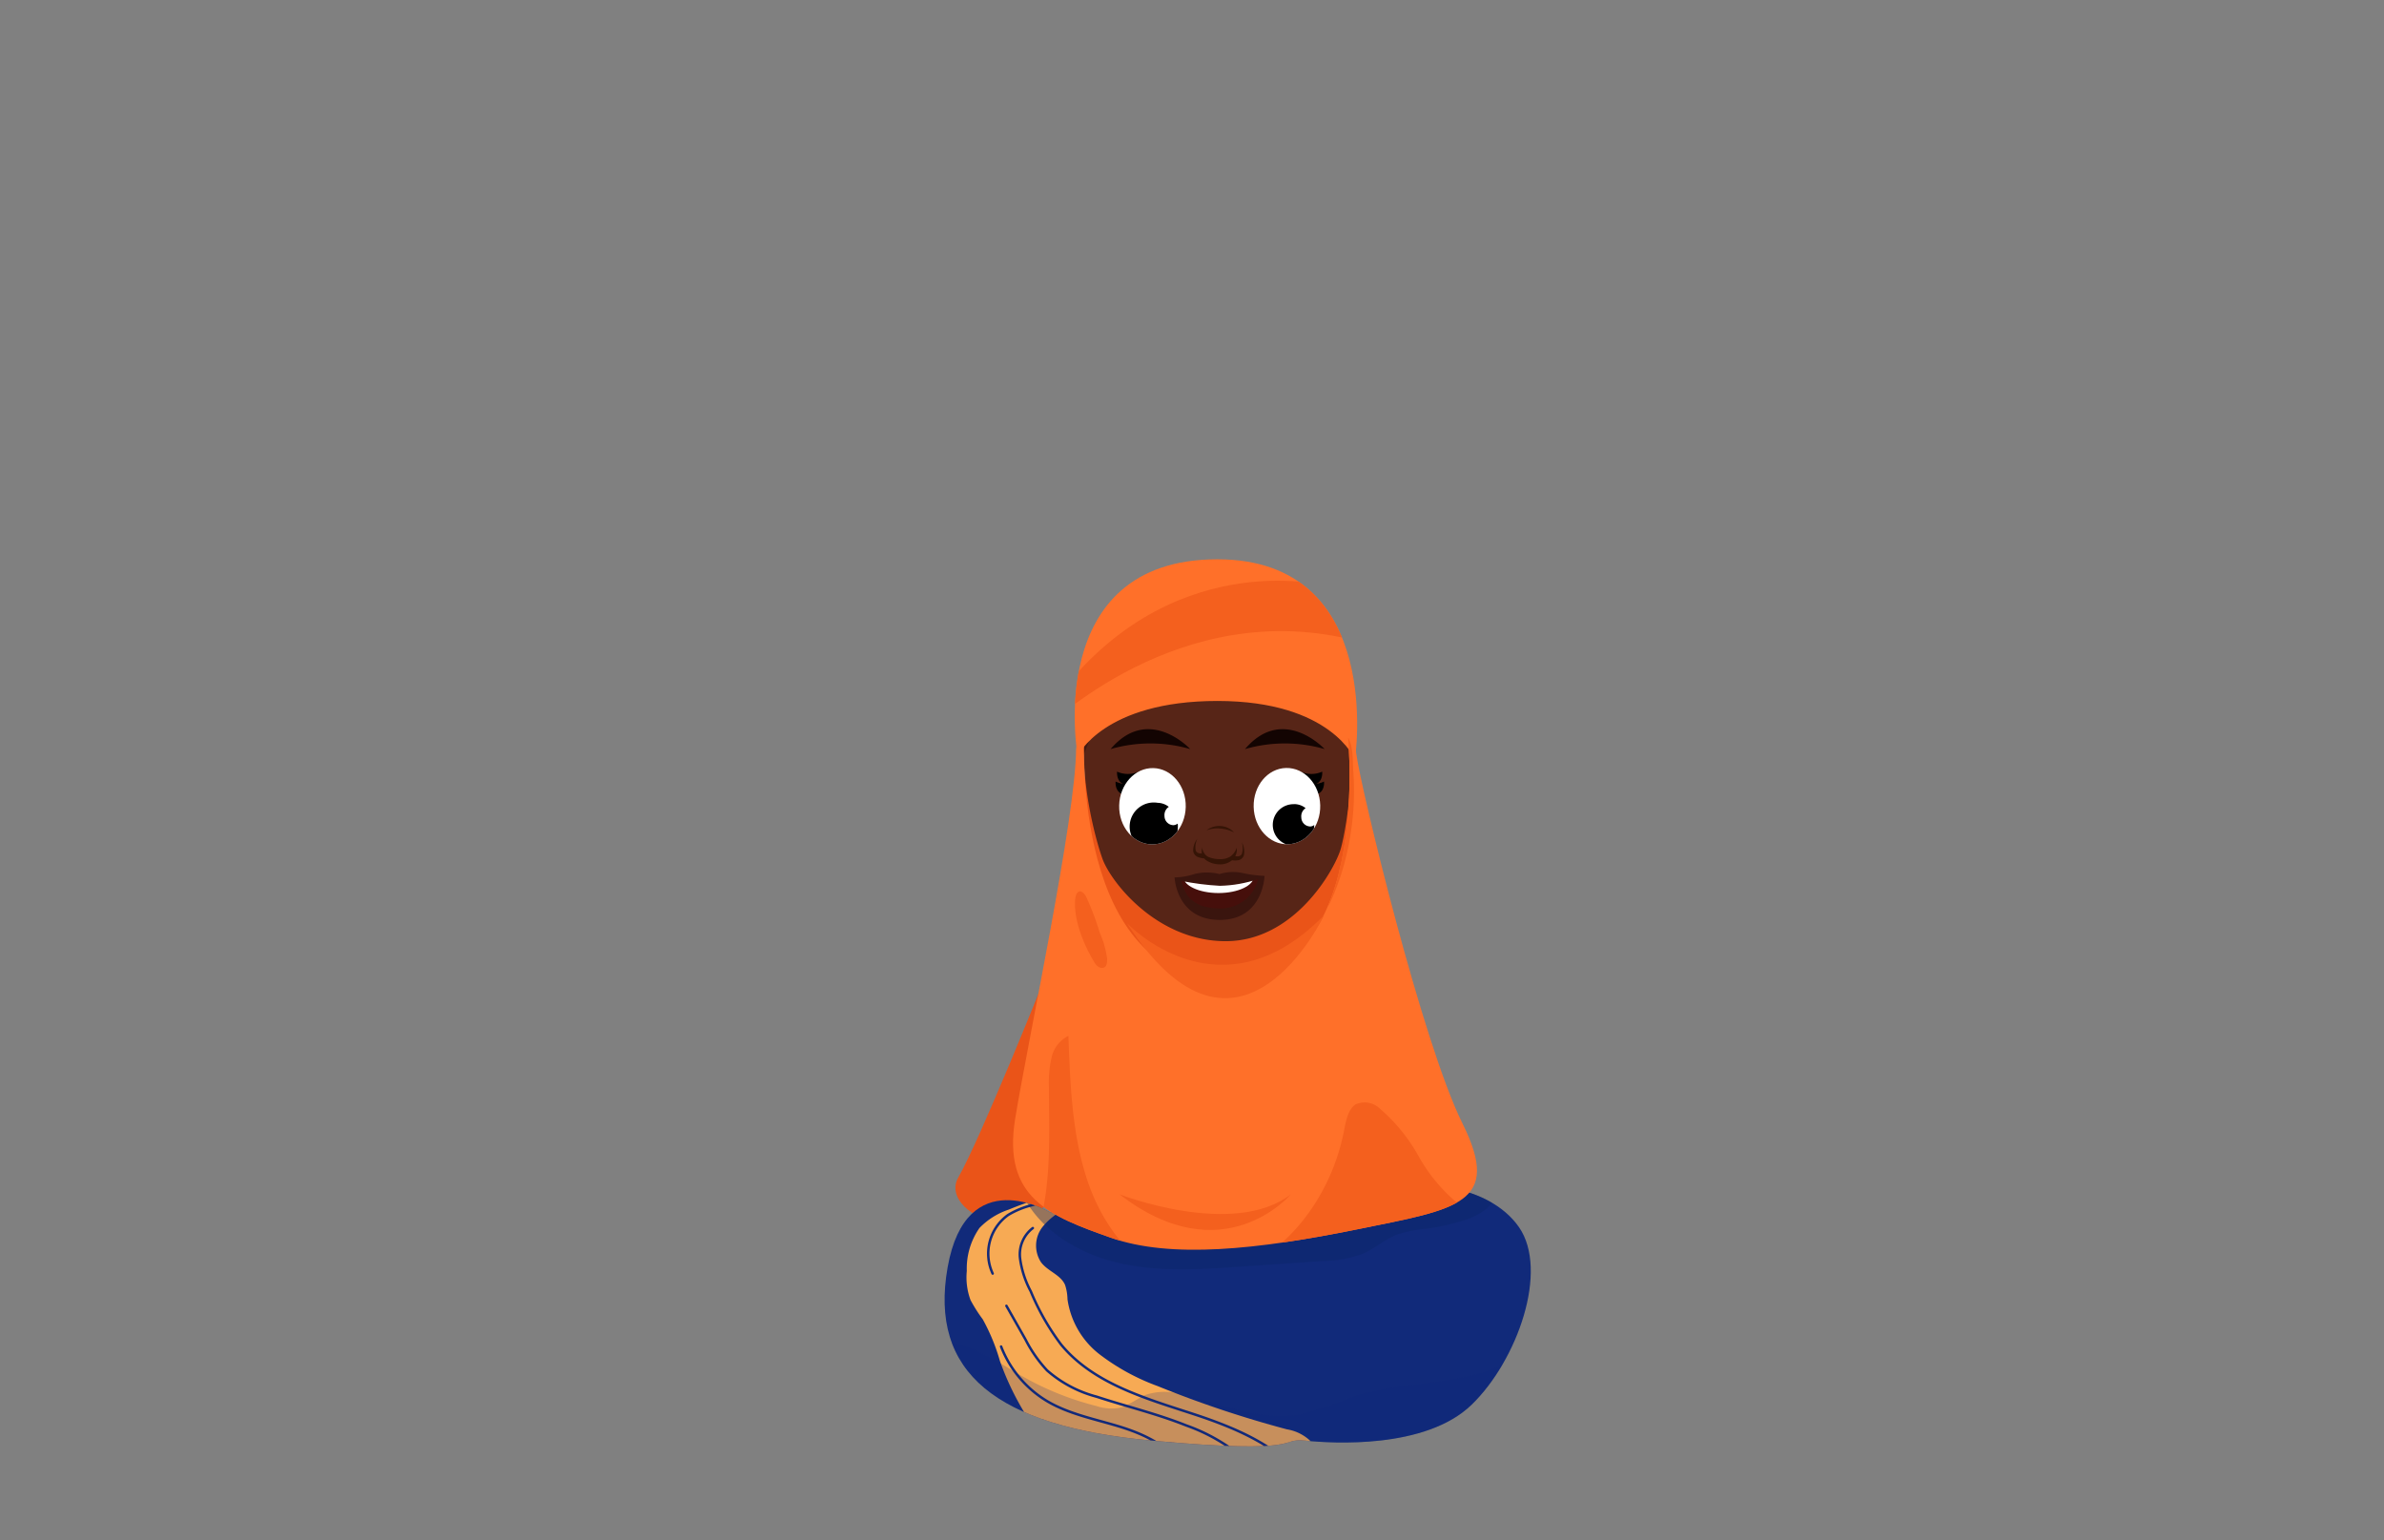 <svg xmlns="http://www.w3.org/2000/svg" xmlns:xlink="http://www.w3.org/1999/xlink" viewBox="0 0 260 168"><rect x="0" y="0" width="260" height="168" fill="#808080" stroke="none"/><defs><style>.cls-1,.cls-11{fill:#112a7a;}.cls-2{fill:#572517;}.cls-3{fill:#460f0b;}.cls-4{fill:#ff7029;}.cls-5{fill:#fff;}.cls-6{fill:#ea5418;}.cls-7{clip-path:url(#clip-path);}.cls-8{fill:#f7aa54;}.cls-9{fill:none;stroke:#132a7a;stroke-linecap:round;stroke-linejoin:round;stroke-width:0.27px;}.cls-10{fill:#0c2668;opacity:0.41;}.cls-11{opacity:0.21;}.cls-12{clip-path:url(#clip-path-2);}.cls-13{fill:#431a11;}.cls-14{fill:#130402;}.cls-15{fill:#3a150e;}.cls-16{clip-path:url(#clip-path-3);}.cls-17{clip-path:url(#clip-path-4);}.cls-18{fill:#f4601e;}.cls-19{clip-path:url(#clip-path-5);}.cls-20{fill:#351406;}.cls-21{clip-path:url(#clip-path-6);}.cls-22{clip-path:url(#clip-path-7);}</style><clipPath id="clip-path"><path class="cls-1" d="M114.47,132.21s-9.08-5.5-11.12,6,5.32,17.35,22.31,18.91,13.7-.31,16.67,0,13.15.94,18.16-3.91,8.45-14.64,5.17-19.37-11.71-5.94-19-3S114.47,132.21,114.47,132.21Z"/></clipPath><clipPath id="clip-path-2"><path class="cls-2" d="M132.84,63.86a14.45,14.45,0,0,0-12.61,7.71c-4.17,8-.91,19.54,0,22.08s5.93,9,13.44,9,11.85-7.77,12.53-10,3-15.17-1.59-22.59A13.38,13.38,0,0,0,132.84,63.86Z"/></clipPath><clipPath id="clip-path-3"><path class="cls-3" d="M128.82,96.07a28.79,28.79,0,0,0,4.22.54,13.69,13.69,0,0,0,4.17-.74,4.18,4.18,0,0,1-4.14,3.21C129.62,99.08,129.15,97.11,128.82,96.07Z"/></clipPath><clipPath id="clip-path-4"><path class="cls-4" d="M117.53,82.45s2.79-6,15.24-6,15,6.39,15,6.39S151.14,61,132.77,61C113.68,61,117.53,82.45,117.53,82.45Z"/></clipPath><clipPath id="clip-path-5"><path class="cls-4" d="M118.24,80.61s-1.23,26.23,15.33,26.23c16.89,0,13.29-28.34,13.29-28.34s.6.16,1.07,3.78,7.17,31.4,11.56,40.23-.59,9.35-11.44,11.56-20.36,3.24-26.93.91-11.83-4.29-10.4-13,6.61-32.86,6.64-40.31C117.36,81.68,118.16,77.65,118.24,80.61Z"/></clipPath><clipPath id="clip-path-6"><ellipse class="cls-5" cx="140.35" cy="87.93" rx="3.63" ry="4.16" transform="translate(-1.94 3.17) rotate(-1.29)"/></clipPath><clipPath id="clip-path-7"><ellipse class="cls-5" cx="125.68" cy="87.93" rx="4.16" ry="3.63" transform="translate(34.95 211.6) rotate(-88.71)"/></clipPath></defs><g id="Layer_3" data-name="Layer 3"><path class="cls-6" d="M113.76,107.13s-6.83,17.06-9.26,21.31,10.58,10.19,13.25-4.83S113.76,107.13,113.76,107.13Z"/><path class="cls-1" d="M114.47,132.21s-9.08-5.5-11.12,6,5.32,17.35,22.31,18.91,13.7-.31,16.67,0,13.15.94,18.16-3.91,8.45-14.64,5.17-19.37-11.71-5.94-19-3S114.47,132.21,114.47,132.21Z"/><g class="cls-7"><path class="cls-8" d="M125.1,130.32a18.68,18.68,0,0,0-8,1.19,7.2,7.2,0,0,0-3.39,2.29,3.31,3.31,0,0,0-.18,3.86c.74,1,2.15,1.36,2.63,2.49a5.3,5.3,0,0,1,.26,1.55,9.23,9.23,0,0,0,3.55,6.05,23.91,23.91,0,0,0,6.3,3.43,118.06,118.06,0,0,0,14.08,4.71,4.85,4.85,0,0,1,2.49,1.2c.9,1,.77,2.54.59,3.88a1.47,1.47,0,0,1-1.54,1.55q-6.82,1.14-13.74,1.61a18.19,18.19,0,0,1-5-.16,15,15,0,0,1-7.48-4.72,30.72,30.72,0,0,1-6.61-10.79,21.76,21.76,0,0,0-1.88-4.57,16.39,16.39,0,0,1-1.33-2.09,7.1,7.1,0,0,1-.41-3.18,7.73,7.73,0,0,1,1.38-4.69,7.89,7.89,0,0,1,3.18-2,42.13,42.13,0,0,1,6.76-2.14c.52-.12,1.3,0,1.28.51L117,131.39"/><path class="cls-9" d="M143.37,163.2c-2.47-4.91-8.05-7.29-13.28-9s-10.88-3.32-14.37-7.56a26.46,26.46,0,0,1-3.31-5.81,10.47,10.47,0,0,1-1.16-3.57,3.61,3.61,0,0,1,1.39-3.32"/><path class="cls-9" d="M137.79,161.18a20,20,0,0,0-8.41-5.71c-3.18-1.27-6.52-2.07-9.78-3.14a13.34,13.34,0,0,1-5.41-2.87,14.81,14.81,0,0,1-2.36-3.39l-2.07-3.65"/><path class="cls-9" d="M113.69,131.35a1.75,1.75,0,0,0-1,.06,9.32,9.32,0,0,0-2.74,1.1,5.17,5.17,0,0,0-1.69,6.39"/><path class="cls-9" d="M128.71,159.66c-1.58-2.19-4.22-3.35-6.81-4.13s-5.29-1.31-7.63-2.67a12,12,0,0,1-5.09-6"/><path class="cls-10" d="M121.06,137.5c4.57,1.28,9.42,1,14.16.65l9.12-.62a12.94,12.94,0,0,0,4.29-.79c1.33-.58,2.43-1.6,3.78-2.11a15.15,15.15,0,0,1,3.15-.62,24,24,0,0,0,4.35-1c1.55-.53,3.28-1.58,3.26-3.21a2.88,2.88,0,0,0-1.54-2.32,8.06,8.06,0,0,0-2.78-.82,181.53,181.53,0,0,0-18.63-1.81q-8.67-.53-17.33-.91a21,21,0,0,0-2.86,0c-3.15.3-10.58,2-8.49,6.38C113.32,134,117.23,136.43,121.06,137.5Z"/><path class="cls-11" d="M102,146.33c3.49-.2,6.55,2.1,9.58,3.82a32.27,32.27,0,0,0,8,3.2,5.16,5.16,0,0,0,2.91.11,24.15,24.15,0,0,0,2.15-1.22,6.67,6.67,0,0,1,4.35-.14c4.24.94,8.45,2.91,12.72,2.16a44.07,44.07,0,0,0,5.75-1.92c5.32-1.75,11.28-1.19,16.39-3.49,1.47-.67,2.93-1.57,4.54-1.48,2.36.14,4,2.39,4.91,4.59a6.81,6.81,0,0,1,.36,5.08,7.31,7.31,0,0,1-2.25,2.67,34.19,34.19,0,0,1-15,6.63A78.11,78.11,0,0,1,140,167.46a217.27,217.27,0,0,1-36.16-3.64c-2.16-.4-4.59-1-5.62-3a7.39,7.39,0,0,1-.59-3.62c0-4,.19-8.28,2.22-11.77"/></g><ellipse class="cls-6" cx="132.79" cy="87.37" rx="14.59" ry="23.5"/><path class="cls-2" d="M132.84,63.86a14.45,14.45,0,0,0-12.61,7.71c-4.17,8-.91,19.54,0,22.08s5.93,9,13.44,9,11.85-7.77,12.53-10,3-15.17-1.59-22.59A13.38,13.38,0,0,0,132.84,63.86Z"/><g class="cls-12"><path class="cls-13" d="M117.18,85.36s2.1-7.68,5.06-9.57,6.55-2.21,10.88-2.21,8.94.7,10.25,1.7,4.73,6.24,4.9,9.89l1.54-22.29L126.4,60.23s-7.52,2-7.69,2-3.76,5-3.76,5Z"/></g><path class="cls-14" d="M121.12,81.7a15.64,15.64,0,0,1,8.69,0S125.27,76.81,121.12,81.7Z"/><path class="cls-14" d="M135.78,81.7a15.65,15.65,0,0,1,8.69,0S139.94,76.81,135.78,81.7Z"/><path class="cls-15" d="M133,95.33a5.59,5.59,0,0,0-2.75,0,7,7,0,0,1-2.15.36s.18,4.64,4.93,4.64,4.88-4.8,4.88-4.8a14,14,0,0,1-2.33-.3A5,5,0,0,0,133,95.33Z"/><path class="cls-3" d="M128.82,96.07a28.79,28.79,0,0,0,4.22.54,13.69,13.69,0,0,0,4.17-.74,4.18,4.18,0,0,1-4.14,3.21C129.62,99.08,129.15,97.11,128.82,96.07Z"/><g class="cls-16"><ellipse class="cls-5" cx="132.89" cy="95.56" rx="3.87" ry="1.84"/></g><path class="cls-4" d="M117.53,82.45s2.79-6,15.24-6,15,6.39,15,6.39S151.14,61,132.77,61C113.68,61,117.53,82.45,117.53,82.45Z"/><g class="cls-17"><path class="cls-18" d="M113.79,79.52c.33,0,14.79-14.75,34.26-9.59l-3.64-6.08s-17.11-4.46-29.63,12.89Z"/></g><path class="cls-4" d="M118.24,80.61s-1.23,26.23,15.33,26.23c16.89,0,13.29-28.34,13.29-28.34s.6.16,1.07,3.78,7.17,31.4,11.56,40.23-.59,9.35-11.44,11.56-20.36,3.24-26.93.91-11.83-4.29-10.4-13,6.61-32.86,6.64-40.31C117.36,81.68,118.16,77.65,118.24,80.61Z"/><g class="cls-19"><path class="cls-18" d="M164.68,131.57c-1.72,1.28-4,.87-5.76-.38a18.14,18.14,0,0,1-4.22-5.11,19,19,0,0,0-4.19-5.15,2.4,2.4,0,0,0-2.67-.48c-.83.56-1.06,1.82-1.27,2.93C145,131.32,139.3,138,132.5,139.3a10.73,10.73,0,0,1-4.15,0c-4.5-.92-8-5.41-9.71-10.41s-1.92-10.52-2.12-15.91a3.42,3.42,0,0,0-1.83,2.35,11.94,11.94,0,0,0-.29,3.28c0,5,.28,10.06-1,14.8-.5,1.81-1.2,3.85-.42,5.52a4.83,4.83,0,0,0,3.31,2.29c9.65,2.86,19.74,2.57,29.69,2.27,6.66-.2,13.39-.42,19.83-2.47a2.1,2.1,0,0,0,1.16-.7,2.39,2.39,0,0,0,.33-1.36,5.09,5.09,0,0,0-1.24-3.32"/><path class="cls-18" d="M145.14,98.29c-.17.37-.38.77-.73.87q-.51-6.52-.48-13.09a11.83,11.83,0,0,1,.7-4.73c.38-.85,1.45-2.17,2.23-1.15s.65,2.83.73,3.94a30.21,30.21,0,0,1-.76,9.2A27.87,27.87,0,0,1,145.14,98.29Z"/></g><path class="cls-18" d="M122.91,100.69s10.15,10.77,21.5-.88C144.41,99.81,135.1,119.59,122.91,100.69Z"/><path class="cls-18" d="M119.94,101.73a10,10,0,0,1,.8,2.82c0,.4,0,.9-.42,1s-.8-.27-1-.65c-1.12-1.86-2.25-4.57-2.06-6.8.09-1,.67-1.2,1.18-.33A29.62,29.62,0,0,1,119.94,101.73Z"/><path class="cls-18" d="M122.1,130.26s12.42,4.83,18.68,0C140.78,130.26,133.4,139,122.1,130.26Z"/><path class="cls-20" d="M131.13,92.47a1.18,1.18,0,0,0,.68,1,3.08,3.08,0,0,0,1.19.23,2.07,2.07,0,0,0,1.13-.25,1.91,1.91,0,0,0,.75-1,1.55,1.55,0,0,1-.48,1.34,2,2,0,0,1-1.42.48,2.62,2.62,0,0,1-1.41-.43A1.17,1.17,0,0,1,131.13,92.47Z"/><path class="cls-20" d="M131.38,93.62a2.07,2.07,0,0,1-.76-.16.82.82,0,0,1-.49-.66,2.1,2.1,0,0,1,.46-1.33,2.07,2.07,0,0,0-.19,1.27c.12.37.55.38.95.31Z"/><path class="cls-20" d="M134.43,93.3c.38.13.8.19,1-.16a2.09,2.09,0,0,0,0-1.29,2.18,2.18,0,0,1,.24,1.39.78.78,0,0,1-.58.57,1.94,1.94,0,0,1-.79,0Z"/><path class="cls-20" d="M131.59,90.55a2.27,2.27,0,0,1,1.54-.46,2.15,2.15,0,0,1,.8.21,1.86,1.86,0,0,1,.65.49,3.79,3.79,0,0,0-1.47-.42,3.14,3.14,0,0,0-.75,0A5.27,5.27,0,0,0,131.59,90.55Z"/><path d="M141.86,84.16a2.85,2.85,0,0,0,2.34,0s.13,1.2-.9,1.42Z"/><path d="M142.07,85.29a2.83,2.83,0,0,0,2.33-.05s.13,1.2-.9,1.41Z"/><ellipse class="cls-5" cx="140.35" cy="87.93" rx="3.63" ry="4.16" transform="translate(-1.94 3.17) rotate(-1.29)"/><g class="cls-21"><path d="M141.18,87.7a2,2,0,0,1,1.21.44,1.06,1.06,0,0,0-.47,1,1,1,0,0,0,1,1,.77.77,0,0,0,.41-.16,2.26,2.26,0,1,1-2.18-2.27Z"/></g><path d="M124.17,84.16a2.85,2.85,0,0,1-2.34,0s-.13,1.2.9,1.42Z"/><path d="M124,85.29a2.83,2.83,0,0,1-2.33-.05s-.13,1.2.9,1.41Z"/><ellipse class="cls-5" cx="125.68" cy="87.93" rx="4.16" ry="3.63" transform="translate(34.95 211.6) rotate(-88.71)"/><g class="cls-22"><path d="M128.44,89.83A1,1,0,0,1,128,90a1,1,0,0,1-1-1,1.07,1.07,0,0,1,.47-1,2,2,0,0,0-1.21-.44,2.63,2.63,0,1,0,2.2,2.65A2.23,2.23,0,0,0,128.44,89.83Z"/></g></g></svg>